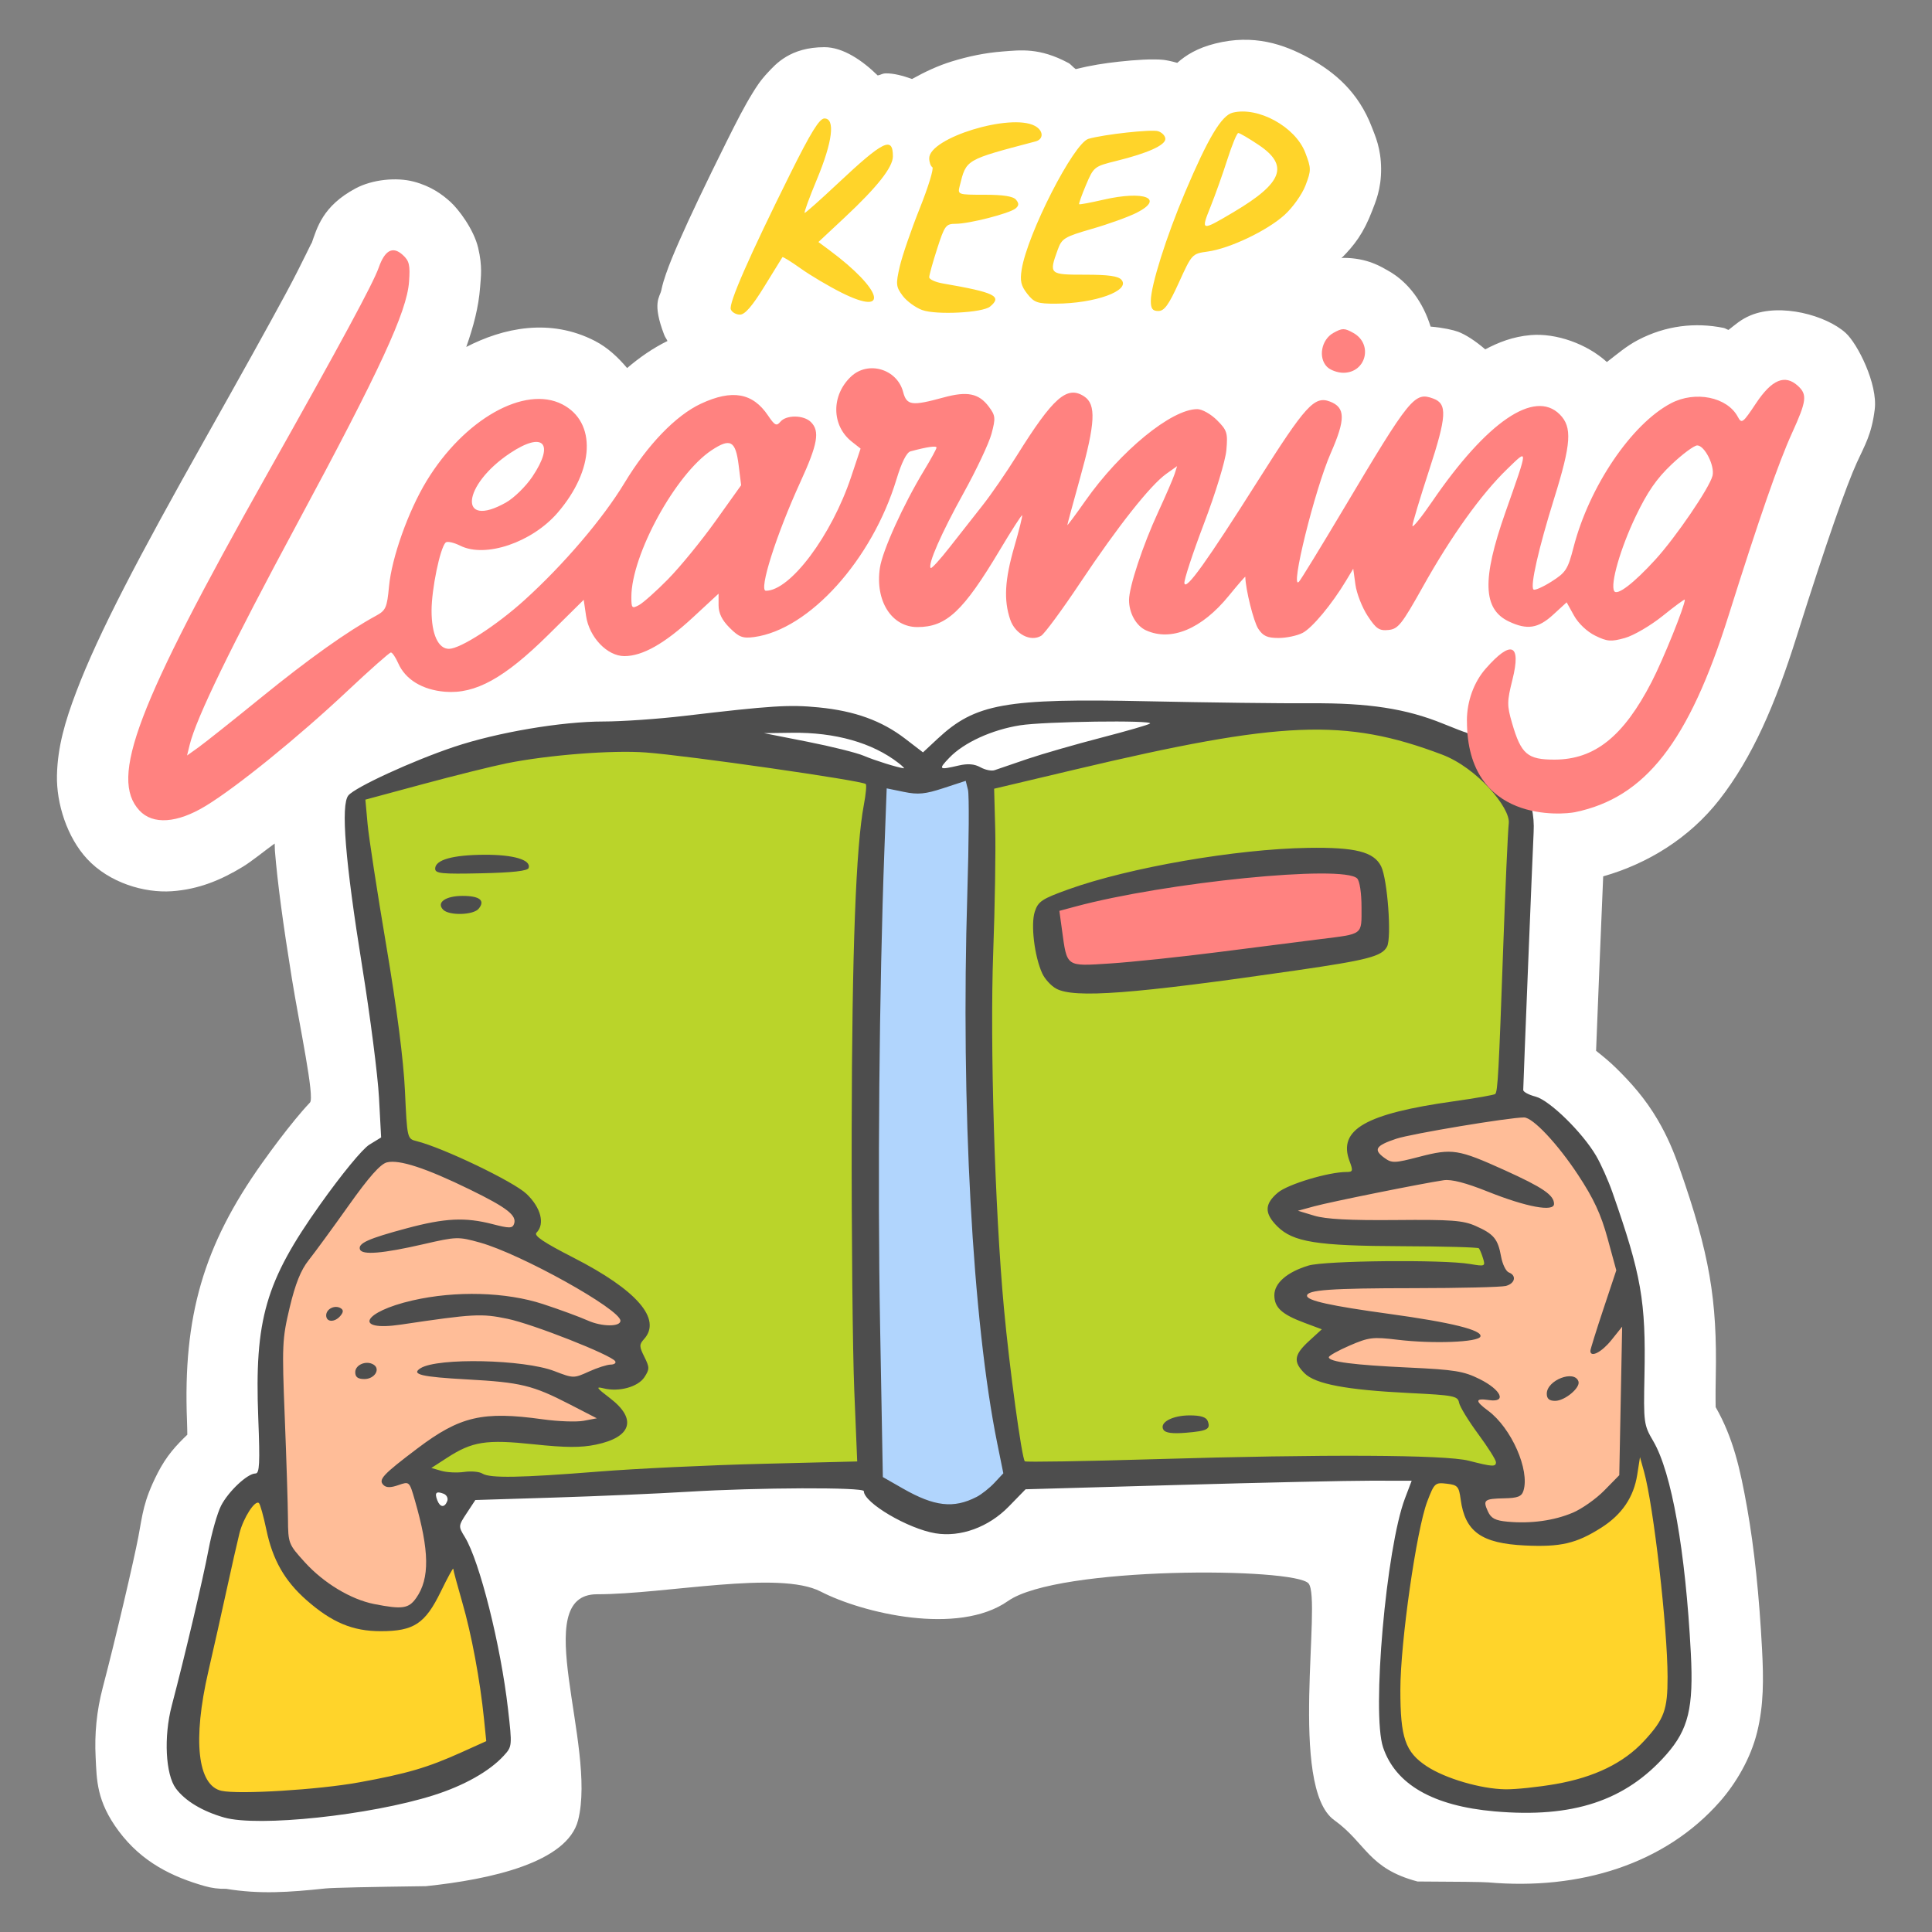 <svg id="svg903" height="512" viewBox="0 0 135.467 135.467" width="512" xmlns="http://www.w3.org/2000/svg" xmlns:svg="http://www.w3.org/2000/svg"><rect x="0" y="0" width="135.467" height="135.467" fill="#808080" stroke="none"/><g id="layer1"><g id="g3930"><path id="path3895" d="m87.117 2.789c-.602.013-1.235.095-1.905.263-1.262.317-2.052.812-2.667 1.355-.899-.256-1.231-.231-1.523-.238-.324-.008-.587.001-.861.014-.548.026-1.117.076-1.707.141-1.018.112-1.943.253-3.029.521-.177-.117-.332-.334-.507-.428-2.04-1.092-3.357-.902-4.61-.807-1.253.095-2.418.345-3.555.693-.957.293-1.87.716-2.802 1.235-.643-.23-1.305-.405-1.838-.393-.287.007-.339.109-.572.145-1.071-1.05-2.43-1.982-3.733-1.982-2.406 0-3.428 1.201-3.967 1.775-.538.574-.797.995-1.076 1.447-.559.904-1.089 1.933-1.836 3.435-1.461 2.939-2.564 5.253-3.324 6.988-.38.867-.673 1.574-.911 2.262-.119.344-.226.67-.328 1.15-.102.48-.663.85.207 3.117.069.179.156.266.228.428-1.054.518-1.976 1.17-2.83 1.897-.64-.759-1.366-1.441-2.252-1.899-3.165-1.633-6.451-.91-9.025.42.505-1.436.867-2.795.97-4.194.053-.718.173-1.442-.135-2.75-.308-1.308-1.381-2.716-1.943-3.225-.563-.51-1.34-1.096-2.568-1.422-1.228-.326-2.917-.15-4.08.471-2.327 1.242-2.707 2.772-3.103 3.898.156-.443-.561 1.195-1.793 3.476-1.232 2.281-3.086 5.618-5.683 10.232-4.612 8.195-7.443 13.564-9.014 17.703-.786 2.07-1.305 3.854-1.351 5.838-.046 1.984.709 4.354 2.113 5.869 1.558 1.682 4.014 2.398 5.932 2.268 1.918-.131 3.497-.811 4.974-1.709.659-.4 1.502-1.101 2.248-1.637.012.179 0.0.317.015.506.181 2.241.576 5.158 1.184 8.926.545 3.378 1.622 8.362 1.273 8.731s-.682.755-1.039 1.19c-.714.869-1.511 1.918-2.33 3.07-4.097 5.765-5.538 10.726-5.252 18.057.022.566.012.572.022.973-.767.734-1.455 1.464-2.088 2.705v.002c-.999 1.959-1.048 2.885-1.34 4.43-.318 1.681-1.611 7.213-2.5 10.59-.438 1.664-.581 3.283-.5 4.875.08 1.592.048 3.085 1.62 5.193 1.63 2.187 3.759 3.207 6.027 3.854.489.14.996.205 1.504.192 2.353.39 4.417.244 6.955-.025.514-.055 3.177-.109 7.056-.161 4.532-.471 9.921-1.657 10.67-4.633 1.323-5.251-3.496-15.835 1.323-15.835 4.819 0 12.757-1.701 15.686-.189 2.929 1.512 9.638 3.118 13.135.661 3.496-2.457 20.127-2.362 21.072-1.228.945 1.134-1.417 14.283 1.796 16.591 2.25 1.616 2.373 3.387 5.842 4.305 2.703.012 4.602.031 4.961.063 6.424.564 12.382-1.278 16.24-5.662 1.117-1.269 2.167-3.029 2.621-4.904.454-1.875.448-3.654.338-5.756-.196-3.756-.544-7.099-1.045-9.926-.49-2.766-.984-4.932-2.209-7.078.004-.075-.022-.64.008-2.127.109-5.433-.443-8.632-2.529-14.592-.421-1.204-.859-2.256-1.545-3.428-.857-1.463-1.856-2.592-2.937-3.648-.435-.426-.9-.808-1.381-1.188 0-.007-0-.005 0-.011.064-1.638.15-3.773.236-5.92.12-2.966.19-4.585.262-6.301 3.12-.885 6.049-2.686 8.146-5.373 2.323-2.975 3.921-6.685 5.412-11.42 2.131-6.769 3.515-10.653 4.229-12.219.551-1.209 1.037-1.968 1.254-3.736.217-1.768-1.197-4.594-2.041-5.357-1.362-1.232-4.553-2.11-6.668-1.229-.686.286-1.081.662-1.543 1.018-.114-.028-.226-.115-.34-.138-1.986-.403-4.057-.175-6.014.85-.816.427-1.475 1.004-2.176 1.541-1.395-1.272-3.552-2.04-5.338-1.889-1.262.107-2.266.514-3.192 1-.678-.586-1.378-1.04-1.908-1.236-.323-.119-1.051-.288-1.923-.359-.493-1.608-1.495-3.095-2.984-3.924-.455-.253-1.428-.895-3.133-.895-.056 0-.08.022-.135.024.902-.904 1.553-1.75 2.152-3.319.228-.597.641-1.511.631-2.953-.01-1.441-.415-2.304-.649-2.916-.939-2.457-2.603-3.857-4.398-4.844-.898-.494-1.874-.917-2.961-1.133-.543-.108-1.114-.164-1.716-.151z" fill="#fff" font-variant-ligatures="normal" font-variant-position="normal" font-variant-caps="normal" font-variant-numeric="normal" font-variant-alternates="normal" font-variant-east-asian="normal" font-feature-settings="normal" font-variation-settings="normal" text-indent="0" text-align="start" text-decoration-line="none" text-decoration-style="solid" text-decoration-color="#000000" text-transform="none" text-orientation="mixed" white-space="normal" shape-padding="0" shape-margin="0" inline-size="0" isolation="auto" mix-blend-mode="normal" solid-color="#000000" solid-opacity="1" vector-effect="none"/><g id="g3915"><g stroke-linecap="round" stroke-linejoin="round" stroke-width="5"><path id="path3811" d="m24.757 56.98 2.929 23.387s6.851 2.315 8.315 3.685c1.465 1.37.472 2.977.472 2.977s5.528 3.024 7.087 4.536c1.559 1.512.094 2.41.094 2.41s.992 2.551-.331 2.551c-1.323 0-2.74 1.039-2.74 1.039s3.118 2.268 2.221 2.788c-.898.52-7.323-.331-9.638.047-2.315.378-4.725 2.788-4.725 2.788s4.866 1.228 10.772.992c5.906-.236 21.686-.85 21.686-.85l.236-44.837.472-4.252s-8.977-2.079-17.529-2.221c-8.552-.142-17.009 2.788-17.009 2.788s-2.362.661-2.315 2.173z" fill="#bad42a" paint-order="stroke fill markers"/><path id="path3813" d="m69.056 54.857s-.217 20.171-.217 25.132c0 4.961 2.455 23.177 2.455 23.177s26.694-.301 29.333-.067c2.639.234 5.212.802 5.212-.301s-2.706-3.742-2.873-4.744c-.167-1.002-1.871-1.069-3.842-1.303s-8.519-.468-6.414-2.272c2.105-1.804-.401-1.938-1.837-3.107-1.437-1.169.401-1.804 4.744-1.971 4.343-.167 9.254.1 9.254.1s-.1-2.907-2.472-3.14c-2.372-.234-9.789.134-11.225-.568-1.437-.702-2.238-1.637.367-2.172 2.606-.535 4.978-1.203 4.978-1.203s-2.973-2.205 1.47-3.307c4.443-1.102 7.517-1.67 7.517-1.67l.902-13.464s.902-5.947-.768-8.352c-1.67-2.405-4.811-4.176-7.784-4.777-2.973-.601-10.624-.601-14.433.267-3.809.869-6.715 1.771-9.254 2.405-2.539.635-5.112 1.336-5.112 1.336z" fill="#bad42a" paint-order="stroke fill markers"/><path id="path3891" d="m20.647 110.511s-1.795-3.307-1.37-7.229c.425-3.922-.85-9.449.898-13.418s6.426-10.111 8.741-9.213 8.032 2.504 7.796 4.441-.236 1.937-.236 1.937 5.244 2.788 6.851 4.252c1.606 1.465.331 2.693.331 2.693s1.512 2.504.142 2.646c-1.37.142-4.188.172-3.213.945.975.773 2.946 2.36 1.627 2.594-1.32.234-4.878-.334-7.149-.284-2.272.05-3.809.752-4.677 1.787-.869 1.036-.986 2.038-.986 2.038s2.255 3.458 2.038 5.045-1.938 5.028-4.393 4.661-5.328-.495-6.397-2.895z" fill="#ffbd98" paint-order="stroke fill markers"/><path id="path3893" d="m114.291 91.506s-1.002-6.448-1.57-7.35c-.568-.902-3.642-5.913-4.878-6.247-1.236-.334-5.212-.334-6.314.134-1.102.468-6.481 1.771-6.147 2.372.334.601-.301 3.307-.902 3.307-.601 0-4.51.735-4.61 1.169-.1.434 5.045 2.172 6.181 2.005 1.136-.167 6.882-.067 7.383.1.501.167 1.437 2.506 1.437 2.506s-9.822-.1-10.791-0c-.969.1-3.508.468-3.608 1.169-.1.702 3.976 2.272 3.976 2.272s-3.14 1.637-2.706 2.205c.434.568 6.481 2.138 7.216 2.038.735-.1 4.176-.033 4.143.635-.033.668 2.706 3.508 2.506 4.343-.2.835-1.503 1.336-2.071 1.837-.568.501-1.102 2.572.301 3.107 1.403.535 4.477 1.136 6.047.334s4.711-3.475 4.744-4.009c.033-.535-.434-4.911-.334-5.813.1-.902 0-6.114 0-6.114z" fill="#ffbd98" paint-order="stroke fill markers"/><path id="path3896" d="m31.905 108.445s2.806 9.956 2.873 10.958c.067 1.002.835 3.441-.234 4.009s-12.228 3.307-13.531 3.274-6.281.568-7.016-.568c-.735-1.136-1.203-7.317-.735-8.686.468-1.37 2.405-9.755 3.007-11.025.601-1.27 2.907-4.744 2.94-2.773.033 1.971 1.437 6.877 1.437 6.877s4.877 3.346 6.514 3.179c1.637-.167 3.508-1.771 3.809-2.94.301-1.169.935-2.305.935-2.305z" fill="#ffd42a" paint-order="stroke fill markers"/><path id="path3898" d="m115.527 101.663s1.804 8.586 1.871 9.655c.067 1.069.668 8.987-.033 9.889-.702.902-6.448 4.777-8.285 5.011-1.837.234-10.758-1.537-10.991-2.105-.234-.568-.434-14.6-.1-15.268.334-.668 1.537-5.713 2.572-5.746 1.036-.033 2.706.234 2.74.902.033.668.234 3.107.969 3.307.735.2 5.913.267 6.682-.2s2.706-2.372 2.973-2.74c.267-.367.2-3.474.802-3.207.601.267.802.501.802.501z" fill="#ffd42a" paint-order="stroke fill markers"/><path id="path3900" d="m68.981 56.507s-.189 18.048-.189 19.56.094 13.985.661 16.725c.567 2.74 2.501 9.265 1.841 10.373-.66 1.108-2.668 4.321-4.44 3.73-1.772-.591-5.906-2.173-5.953-3.567-.047-1.394-.189-17.056-.189-17.623s.26-24.261.26-24.261-.071-7.583.638-7.205c.709.378 3.236.803 4.04.685.803-.118 2.027-1.161 2.717-.614.689.547.614 2.197.614 2.197z" fill="#b1d5fd" paint-order="stroke fill markers"/><path id="path3902" d="m74.579 63.335s8.977-1.89 12.024-2.386 8.646-1.417 9.19-.165c.543 1.252 1.843 4.89.024 5.741-1.819.85-19.985 2.339-20.482 2.291-.496-.047-3.118-3.803-2.339-4.512.78-.709 1.583-.969 1.583-.969z" fill="#ff8280" paint-order="stroke fill markers"/></g><path id="path3776" d="m15.724 127.441c-1.53-.436-2.738-1.162-3.389-2.035-.73-.98-.864-3.635-.293-5.806.923-3.504 2.188-8.869 2.578-10.934.225-1.191.621-2.581.88-3.088.513-1.005 1.852-2.261 2.411-2.261.288 0 .323-.687.198-3.886-.27-6.909.502-9.575 4.332-14.964 1.52-2.139 2.974-3.908 3.454-4.203l.829-.509-.15-2.802c-.083-1.541-.612-5.668-1.177-9.17-1.193-7.398-1.512-11.35-.97-12.008.478-.58 4.516-2.436 7.412-3.406 3.034-1.016 7.527-1.779 10.481-1.779 1.283 0 3.822-.175 5.642-.39 6.146-.724 7.379-.802 9.449-.598 2.524.248 4.415.933 6.06 2.196l1.247.957 1.02-.951c2.652-2.472 4.736-2.846 14.7-2.633 4.273.091 9.434.155 11.469.141 4.063-.026 6.683.377 9.269 1.428.831.338 1.548.614 1.594.614s5.025 2.171 4.765 7.005c-.059 1.089-.716 17.391-.729 18.069-.003.131.385.34.862.463.982.255 3.283 2.503 4.25 4.154.336.574.849 1.722 1.14 2.552 2.032 5.806 2.353 7.635 2.248 12.839-.067 3.337-.048 3.478.616 4.611 1.289 2.197 2.261 7.685 2.636 14.881.199 3.814-.17 5.336-1.718 7.096-2.857 3.246-6.553 4.468-12.05 3.985-4.31-.379-6.936-1.889-7.812-4.49-.804-2.388.217-13.986 1.537-17.459l.468-1.233-2.841-.004c-1.563-.003-7.654.132-13.536.299l-10.694.303-1.181 1.212c-1.409 1.446-3.379 2.165-5.14 1.875-1.922-.317-5.021-2.141-5.021-2.956 0-.284-7.428-.257-12.354.044-2.101.129-6.31.311-9.353.406l-5.532.172-.603.916c-.596.904-.597.926-.134 1.68 1.035 1.687 2.515 7.58 3.026 12.052.298 2.604.295 2.633-.301 3.284-1.003 1.093-2.785 2.096-4.927 2.773-4.437 1.402-12.289 2.236-14.667 1.558zm9.44-2.463c3.393-.619 4.812-1.035 7.204-2.114l1.727-.779-.157-1.551c-.277-2.729-.874-5.939-1.522-8.174-.346-1.195-.631-2.257-.634-2.36-.003-.103-.395.615-.873 1.596-1.101 2.259-1.89 2.779-4.219 2.779-1.959 0-3.421-.612-5.201-2.18-1.53-1.347-2.369-2.818-2.81-4.926-.197-.941-.431-1.783-.52-1.872-.264-.264-1.095 1.022-1.371 2.121-.141.561-.544 2.339-.895 3.95-.351 1.611-.929 4.19-1.285 5.731-1.111 4.81-.758 7.998.925 8.369 1.214.267 6.807-.076 9.631-.591zm83.912.115c2.726-.475 4.78-1.478 6.212-3.031 1.405-1.524 1.642-2.174 1.638-4.479-.006-3.479-.983-11.994-1.65-14.392l-.284-1.019-.193 1.232c-.246 1.575-1.075 2.796-2.521 3.714-1.749 1.11-2.852 1.367-5.347 1.248-3.062-.146-4.209-.967-4.513-3.23-.123-.914-.211-1.013-.981-1.103-.813-.095-.866-.046-1.359 1.241-.758 1.981-1.886 9.869-1.888 13.201-.003 3.378.34 4.373 1.847 5.37 1.3.86 3.802 1.593 5.521 1.617.717.01 2.3-.156 3.517-.368zm-79.891-13.05c.957-1.369.929-3.304-.099-6.86-.381-1.318-.382-1.319-1.152-1.051-.546.19-.851.188-1.046-.007-.378-.378-.053-.727 2.39-2.572 2.983-2.252 4.57-2.62 8.776-2.035 1.086.151 2.384.197 2.884.102l.91-.173-1.91-.984c-2.591-1.334-3.423-1.536-7.185-1.742-3.221-.176-3.961-.355-3.259-.789 1.209-.747 7.245-.615 9.376.205 1.337.515 1.363.515 2.42.035.587-.267 1.275-.487 1.529-.49.253-.003.397-.11.318-.237-.271-.438-5.761-2.602-7.548-2.974-1.833-.382-2.379-.353-7.477.406-3.375.502-2.702-.89.819-1.695 3.031-.693 6.551-.594 9.15.258 1.15.377 2.558.895 3.129 1.15.992.444 2.294.454 2.294.018 0-.798-6.989-4.688-9.85-5.483-1.525-.424-1.642-.42-3.948.111-2.867.66-4.32.781-4.466.37-.152-.428.577-.757 3.284-1.482 2.694-.722 4.095-.788 6.03-.287 1.149.298 1.37.297 1.485-.003.23-.599-.459-1.141-3.082-2.423-3.084-1.508-4.966-2.124-5.828-1.908-.455.114-1.261 1.024-2.684 3.029-1.119 1.576-2.381 3.301-2.804 3.833-.547.687-.931 1.646-1.328 3.311-.526 2.207-.546 2.657-.346 7.693.117 2.942.218 6.145.225 7.118.013 1.74.032 1.789 1.193 3.066 1.324 1.455 3.224 2.598 4.855 2.919 1.97.388 2.419.323 2.945-.43zm-4.276-15.827c0-.525.775-.848 1.283-.534.51.315.07 1.013-.638 1.013-.462 0-.645-.136-.645-.48zm-2.038-3.986c0-.452.612-.753 1.019-.501.2.124.195.274-.019.532-.396.477-1.0.459-1-.031zm87.394 13.845c.644-.272 1.645-.976 2.223-1.566l1.052-1.072.101-5.207.101-5.207-.757.944c-.68.847-1.472 1.253-1.472.753 0-.105.409-1.419.909-2.92l.909-2.729-.612-2.24c-.461-1.686-.972-2.786-2.065-4.446-1.436-2.181-3.174-4.03-3.791-4.032-1.029-.004-7.909 1.142-8.961 1.493-1.45.484-1.625.766-.832 1.341.527.383.708.377 2.47-.081 2.286-.594 2.711-.526 5.969.948 2.672 1.209 3.456 1.745 3.456 2.361 0 .58-1.94.22-4.644-.862-1.544-.618-2.552-.878-3.09-.799-1.514.223-7.934 1.516-9.077 1.828l-1.146.313 1.146.347c.811.245 2.482.334 5.714.304 3.91-.036 4.717.024 5.604.417 1.272.564 1.558.908 1.781 2.148.096.533.34 1.032.543 1.11.56.215.439.772-.205.945-.315.084-3.224.155-6.464.157-5.821.004-7.482.122-7.482.533 0 .341 1.662.708 5.731 1.266 4.391.602 6.577 1.143 6.428 1.592-.133.401-3.322.525-5.808.226-1.735-.209-2.016-.175-3.358.405-.806.348-1.465.718-1.465.821 0 .319 1.75.545 5.604.724 3.219.15 3.857.254 4.967.806 1.524.759 1.929 1.661.662 1.475-.981-.144-.998.055-.062.747 1.629 1.205 2.935 4.166 2.475 5.614-.127.399-.401.507-1.333.526-1.415.028-1.524.115-1.159.916.223.49.517.644 1.379.723 1.634.15 3.246-.071 4.559-.624zm-1.808-8.355c0-.949 1.941-1.697 2.221-.856.147.44-.957 1.36-1.633 1.36-.417 0-.589-.147-.589-.504zm-77.096 7.529c.076-.199-.043-.431-.264-.515-.514-.197-.637-.068-.436.458.197.514.514.54.7.058zm37.105-.282c.35-.18.918-.628 1.261-.995l.624-.668-.425-2.095c-1.735-8.546-2.56-23.692-2.1-38.543.113-3.655.134-6.932.047-7.281l-.159-.635-1.562.512c-1.282.42-1.778.468-2.77.264l-1.209-.248-.162 4.342c-.361 9.668-.484 23.265-.301 33.315l.193 10.633 1.408.805c2.203 1.26 3.553 1.415 5.155.592zm-26.491-1.784c2.592-.207 7.731-.451 11.421-.543l6.709-.167-.206-4.99c-.113-2.745-.194-10.95-.181-18.236.024-12.604.296-19.873.854-22.818.139-.735.2-1.389.134-1.455-.239-.239-12.468-1.994-15.421-2.213-2.361-.175-6.855.174-9.754.759-1.01.204-3.653.86-5.874 1.459l-4.038 1.089.154 1.697c.084.934.674 4.773 1.31 8.533.742 4.385 1.212 8.039 1.311 10.193.155 3.351.156 3.357.818 3.522 1.851.462 6.799 2.836 7.705 3.698 1.012.962 1.308 2.113.7 2.721-.206.206.495.679 2.597 1.754 4.448 2.275 6.209 4.31 4.942 5.71-.342.378-.339.512.023 1.239.371.744.372.869.004 1.431-.449.685-1.788 1.05-2.864.78-.569-.143-.497-.033.444.684 1.918 1.46 1.536 2.742-.972 3.262-1.063.221-2.112.215-4.365-.022-3.351-.353-4.308-.203-6.095.956l-1.086.704.706.203c.389.112 1.108.145 1.598.075.49-.07 1.063-.019 1.274.114.528.336 2.642.299 8.151-.139zm-10.896-39.391c-.504-.504.152-.974 1.36-.974 1.2 0 1.601.324 1.121.903-.369.445-2.059.493-2.481.071zm-.566-2.883c0-.618 1.216-.963 3.439-.976 2.06-.012 3.304.359 3.115.928-.068.205-1.126.324-3.327.372-2.779.061-3.227.016-3.227-.325zm74.379 41.613c0-.158-.561-1.046-1.246-1.974-.685-.928-1.288-1.916-1.34-2.196-.087-.469-.364-.523-3.497-.677-4.412-.218-6.58-.628-7.34-1.387-.806-.806-.738-1.294.313-2.257l.9-.824-1.218-.455c-1.59-.593-2.11-1.07-2.11-1.934 0-.851.887-1.623 2.389-2.079 1.155-.351 9.426-.433 11.321-.112 1.062.18 1.095.165.924-.393-.098-.319-.231-.637-.295-.707-.064-.07-2.486-.136-5.381-.146-5.975-.021-7.647-.288-8.755-1.395-.913-.913-.901-1.566.045-2.363.702-.59 3.547-1.446 4.811-1.446.449 0 .471-.078.216-.755-.836-2.214 1.109-3.332 7.314-4.203 1.528-.215 2.834-.445 2.901-.512.174-.174.25-1.578.555-10.195.149-4.203.325-8.161.393-8.796.114-1.07-2.213-3.874-4.678-4.806-6.791-2.568-11.235-2.387-25.723 1.046l-5.685 1.347.076 2.802c.042 1.541-.021 5.438-.14 8.661-.237 6.444.113 18.051.753 24.979.385 4.174 1.25 10.505 1.464 10.719.065.065 4.16-.003 9.1-.15 11.89-.356 20.383-.314 22.024.107 1.674.43 1.91.443 1.91.101zm-23.313-2.27c-.312-.504.611-1.009 1.846-1.009.761 0 1.153.122 1.256.393.22.573-.013.699-1.535.825-.934.077-1.431.011-1.567-.209zm-7.523-30.932c-.358-.195-.799-.677-.979-1.072-.547-1.199-.814-3.431-.519-4.328.236-.717.502-.894 2.354-1.56 4.253-1.53 11.757-2.83 16.798-2.91 3.32-.053 4.616.273 5.128 1.288.448.89.753 5.01.417 5.638-.364.681-1.345.937-6.372 1.666-11.433 1.658-15.553 1.971-16.826 1.278zm11.477-2.575c2.732-.35 5.884-.75 7.005-.891 3.088-.386 2.929-.265 2.929-2.239 0-.994-.128-1.843-.306-2.021-.98-.98-13.413.262-19.776 1.976l-1.104.297.181 1.322c.362 2.647.248 2.567 3.373 2.367 1.502-.096 4.966-.461 7.698-.811zm-13.5-13.528c1.051-.355 3.385-1.027 5.187-1.494 1.802-.467 3.34-.913 3.418-.991.251-.251-7.403-.146-9.113.124-1.98.313-3.944 1.213-4.959 2.273-.797.832-.747.873.656.547.64-.149 1.103-.111 1.528.125.335.186.782.276.992.2.21-.076 1.242-.429 2.292-.784zm-9.043.274c-1.83-1.416-4.428-2.151-7.463-2.111l-1.962.026 3.057.603c1.681.332 3.458.775 3.948.985.752.322 2.357.824 2.802.876.07.008-.102-.163-.382-.379z" fill="#4d4d4d" stroke-width=".255"/><path id="path3706" d="m102.855 50.527c.003-1.359.487-2.697 1.321-3.646 1.786-2.035 2.503-1.741 1.874.769-.387 1.544-.39 1.809-.029 3.05.636 2.188 1.078 2.567 2.991 2.562 2.802-.007 4.824-1.627 6.793-5.441.82-1.589 2.332-5.334 2.332-5.777 0-.061-.695.449-1.543 1.133-.849.684-2.045 1.384-2.659 1.556-.975.273-1.237.253-2.084-.162-.568-.278-1.183-.86-1.485-1.406l-.516-.931-.947.868c-1.054.966-1.824 1.083-3.109.473-1.822-.865-1.889-2.956-.247-7.629 1.636-4.653 1.629-4.503.133-3.057-1.814 1.754-3.916 4.686-5.897 8.225-1.5 2.679-1.747 2.991-2.43 3.059-.648.065-.864-.082-1.461-.994-.385-.588-.769-1.572-.853-2.186l-.153-1.116-.502.836c-.993 1.654-2.368 3.308-3.043 3.661-.378.198-1.139.359-1.69.359-.794 0-1.091-.135-1.429-.652-.323-.493-.889-2.771-.904-3.638 0-.048-.522.552-1.158 1.332-1.899 2.331-4.043 3.224-5.809 2.42-.687-.313-1.186-1.206-1.186-2.122 0-.921.967-3.842 2.046-6.176.535-1.159 1.052-2.356 1.149-2.66l.175-.553-.758.54c-1.115.794-3.393 3.675-6.022 7.617-1.276 1.914-2.515 3.596-2.753 3.739-.739.444-1.818-.118-2.164-1.127-.469-1.366-.389-2.798.284-5.123.339-1.171.585-2.16.547-2.199-.038-.038-.738 1.05-1.555 2.419-2.577 4.318-3.752 5.418-5.79 5.418-1.809 0-2.974-1.841-2.628-4.152.182-1.212 1.646-4.441 3.099-6.835.479-.789.871-1.507.871-1.597 0-.147-.649-.053-1.825.263-.271.073-.625.778-.979 1.95-1.707 5.651-6.126 10.55-9.983 11.07-.801.108-1.06.01-1.719-.649-.539-.539-.776-1.024-.776-1.584v-.808l-1.797 1.663c-1.987 1.84-3.536 2.715-4.805 2.715-1.207 0-2.47-1.323-2.688-2.817l-.165-1.131-2.469 2.441c-3.092 3.057-5.131 4.182-7.262 4.005-1.581-.131-2.769-.854-3.273-1.992-.185-.419-.417-.761-.516-.761-.098 0-1.474 1.218-3.058 2.707-3.432 3.226-7.758 6.735-9.932 8.055-2 1.215-3.703 1.331-4.643.317-2.113-2.28-.21-7.295 8.943-23.56 5.207-9.252 7.448-13.401 7.835-14.504.432-1.229.985-1.524 1.679-.896.467.423.535.71.447 1.9-.155 2.096-2.033 6.156-7.826 16.918-4.686 8.704-7.094 13.659-7.555 15.541l-.183.746.784-.559c.431-.307 2.426-1.893 4.433-3.524 3.323-2.7 6.028-4.625 8.034-5.716.685-.373.77-.564.91-2.056.188-2.016 1.351-5.282 2.631-7.389 2.634-4.336 6.886-6.737 9.522-5.377 2.409 1.243 2.263 4.593-.332 7.6-1.797 2.083-5.062 3.19-6.82 2.313-.461-.23-.926-.331-1.033-.223-.391.392-.985 3.272-.985 4.777 0 1.657.468 2.68 1.224 2.675.798-.005 3.328-1.639 5.292-3.417 2.746-2.485 5.5-5.712 7.016-8.222 1.62-2.681 3.6-4.732 5.362-5.552 2.185-1.017 3.624-.763 4.696.828.474.703.598.766.867.442.412-.496 1.638-.484 2.144.022.637.637.478 1.541-.74 4.2-1.693 3.694-2.94 7.627-2.418 7.627 1.707 0 4.601-3.865 5.974-7.977l.665-1.992-.614-.483c-1.432-1.126-1.456-3.252-.053-4.57 1.199-1.127 3.226-.528 3.649 1.078.251.954.602 1.003 2.844.389 1.656-.453 2.467-.287 3.164.645.47.63.487.795.192 1.897-.177.664-1.059 2.535-1.959 4.159-1.568 2.828-2.533 5.03-2.305 5.259.059.059.662-.603 1.34-1.472.678-.868 1.712-2.184 2.298-2.924.586-.74 1.662-2.302 2.392-3.472 2.558-4.099 3.527-4.952 4.728-4.165.855.56.789 1.862-.289 5.732-.488 1.751-.888 3.231-.889 3.288-.003.057.565-.704 1.258-1.691 2.459-3.501 6.04-6.437 7.852-6.437.336 0 .952.346 1.382.775.709.709.765.888.658 2.101-.066.743-.755 3.004-1.567 5.14-.797 2.098-1.416 3.985-1.376 4.194.102.531 1.551-1.49 5.164-7.203 3.331-5.266 3.953-5.951 5.038-5.539 1.093.415 1.106 1.235.061 3.614-1.125 2.558-2.896 9.735-2.226 9.016.131-.14 1.535-2.433 3.12-5.094 4.697-7.887 4.978-8.231 6.299-7.742.991.367.939 1.24-.299 5.028-.642 1.966-1.168 3.718-1.168 3.894 0 .176.626-.594 1.391-1.713 3.822-5.587 7.168-7.871 8.937-6.102.888.888.812 2.036-.389 5.887-1.092 3.5-1.694 6.148-1.452 6.39.083.083.65-.166 1.261-.552 1.01-.639 1.15-.857 1.549-2.405 1.098-4.261 4.071-8.654 6.837-10.102 1.701-.891 3.937-.437 4.679.949.273.51.347.455 1.284-.953 1.103-1.658 2.02-2.04 2.927-1.219.674.61.619 1.063-.407 3.313-.946 2.075-2.299 5.968-4.448 12.791-2.796 8.879-5.838 12.774-10.77 13.793-.806.166-7.59.84-7.576-6.42zm-56.002-9.929c.837-.85 2.33-2.678 3.318-4.061l1.796-2.515-.176-1.41c-.214-1.713-.578-1.914-1.894-1.043-2.527 1.672-5.628 7.342-5.628 10.29 0 .787.042.832.532.57.292-.156 1.216-.98 2.054-1.83zm69.214-1.356c1.435-1.571 3.795-5.03 4.01-5.881.174-.687-.551-2.129-1.071-2.129-.215 0-1.025.599-1.799 1.332-1.047.991-1.691 1.921-2.51 3.63-1.077 2.245-1.805 4.777-1.511 5.253.209.338 1.37-.551 2.881-2.205zm-80.587-4.008c.56-.316 1.391-1.129 1.847-1.808 1.576-2.348.782-3.204-1.543-1.664-3.402 2.253-3.675 5.373-.303 3.472zm57.571-9.51c-.639-.639-.404-1.909.441-2.38.629-.35.772-.35 1.401 0 1.402.781.898 2.794-.7 2.794-.4 0-.914-.186-1.142-.414z" fill="#ff8280" stroke-width=".255"/><path id="path3708" d="m51.242 21.692c-.159-.414 1.283-3.703 4.165-9.501 1.445-2.907 2.049-3.885 2.401-3.885.772 0 .57 1.632-.527 4.267-.54 1.296-.926 2.356-.859 2.356.067 0 1.114-.931 2.326-2.069 3.195-2.999 3.86-3.326 3.86-1.899 0 .762-1.095 2.151-3.381 4.288l-1.841 1.721.764.567c3.727 2.767 4.28 4.699.854 2.983-.89-.446-2.174-1.207-2.853-1.69-.679-.484-1.26-.843-1.29-.798-.03.045-.6.97-1.267 2.055-.847 1.379-1.363 1.974-1.711 1.974-.275 0-.563-.166-.641-.37zm13.427.051c-.477-.175-1.098-.629-1.38-1.009-.467-.63-.485-.809-.203-2.038.17-.741.803-2.583 1.407-4.093.603-1.51.999-2.807.88-2.881-.12-.074-.218-.356-.218-.626 0-1.43 5.705-3.181 7.404-2.272.614.329.64.937.047 1.093-4.946 1.306-4.843 1.245-5.311 3.112-.156.623-.148.626 1.75.626 1.302 0 1.999.11 2.196.348.217.262.209.414-.033.614-.424.35-3.251 1.075-4.193 1.075-.691 0-.779.117-1.301 1.737-.308.956-.56 1.86-.56 2.009 0 .15.43.346.955.437 3.652.631 4.189.894 3.311 1.622-.524.435-3.775.601-4.752.243zm16.024-.655c0-1.064 1.084-4.497 2.405-7.616 1.608-3.795 2.552-5.376 3.33-5.571 1.786-.448 4.403.991 5.094 2.801.422 1.106.423 1.234.016 2.301-.238.624-.897 1.551-1.473 2.071-1.227 1.108-3.842 2.353-5.389 2.565-1.086.149-1.105.169-2.009 2.159-.715 1.574-1.027 2.009-1.444 2.009-.413 0-.531-.16-.531-.719zm5.832-6.234c3.428-2.034 3.875-3.257 1.717-4.7-.681-.455-1.318-.828-1.415-.828-.097 0-.441.831-.765 1.847-.324 1.016-.859 2.517-1.188 3.336-.689 1.712-.662 1.718 1.651.346zm-14.497 5.744c-.439-.558-.518-.902-.391-1.699.402-2.513 3.65-8.868 4.685-9.165 1.09-.314 4.424-.679 4.879-.535.281.089.51.332.51.54 0 .445-1.242 1.003-3.439 1.545-1.545.381-1.589.416-2.123 1.681-.3.711-.518 1.32-.483 1.354.034.034.794-.107 1.689-.313 2.871-.663 4.328-.1 2.35.909-.561.286-1.968.794-3.125 1.128-1.949.563-2.127.671-2.415 1.467-.625 1.727-.598 1.751 1.912 1.751 1.652 0 2.343.098 2.564.365.629.758-1.855 1.655-4.616 1.667-1.278.005-1.51-.075-1.997-.694z" fill="#ffd42a" stroke-width=".255"/></g></g></g></svg>